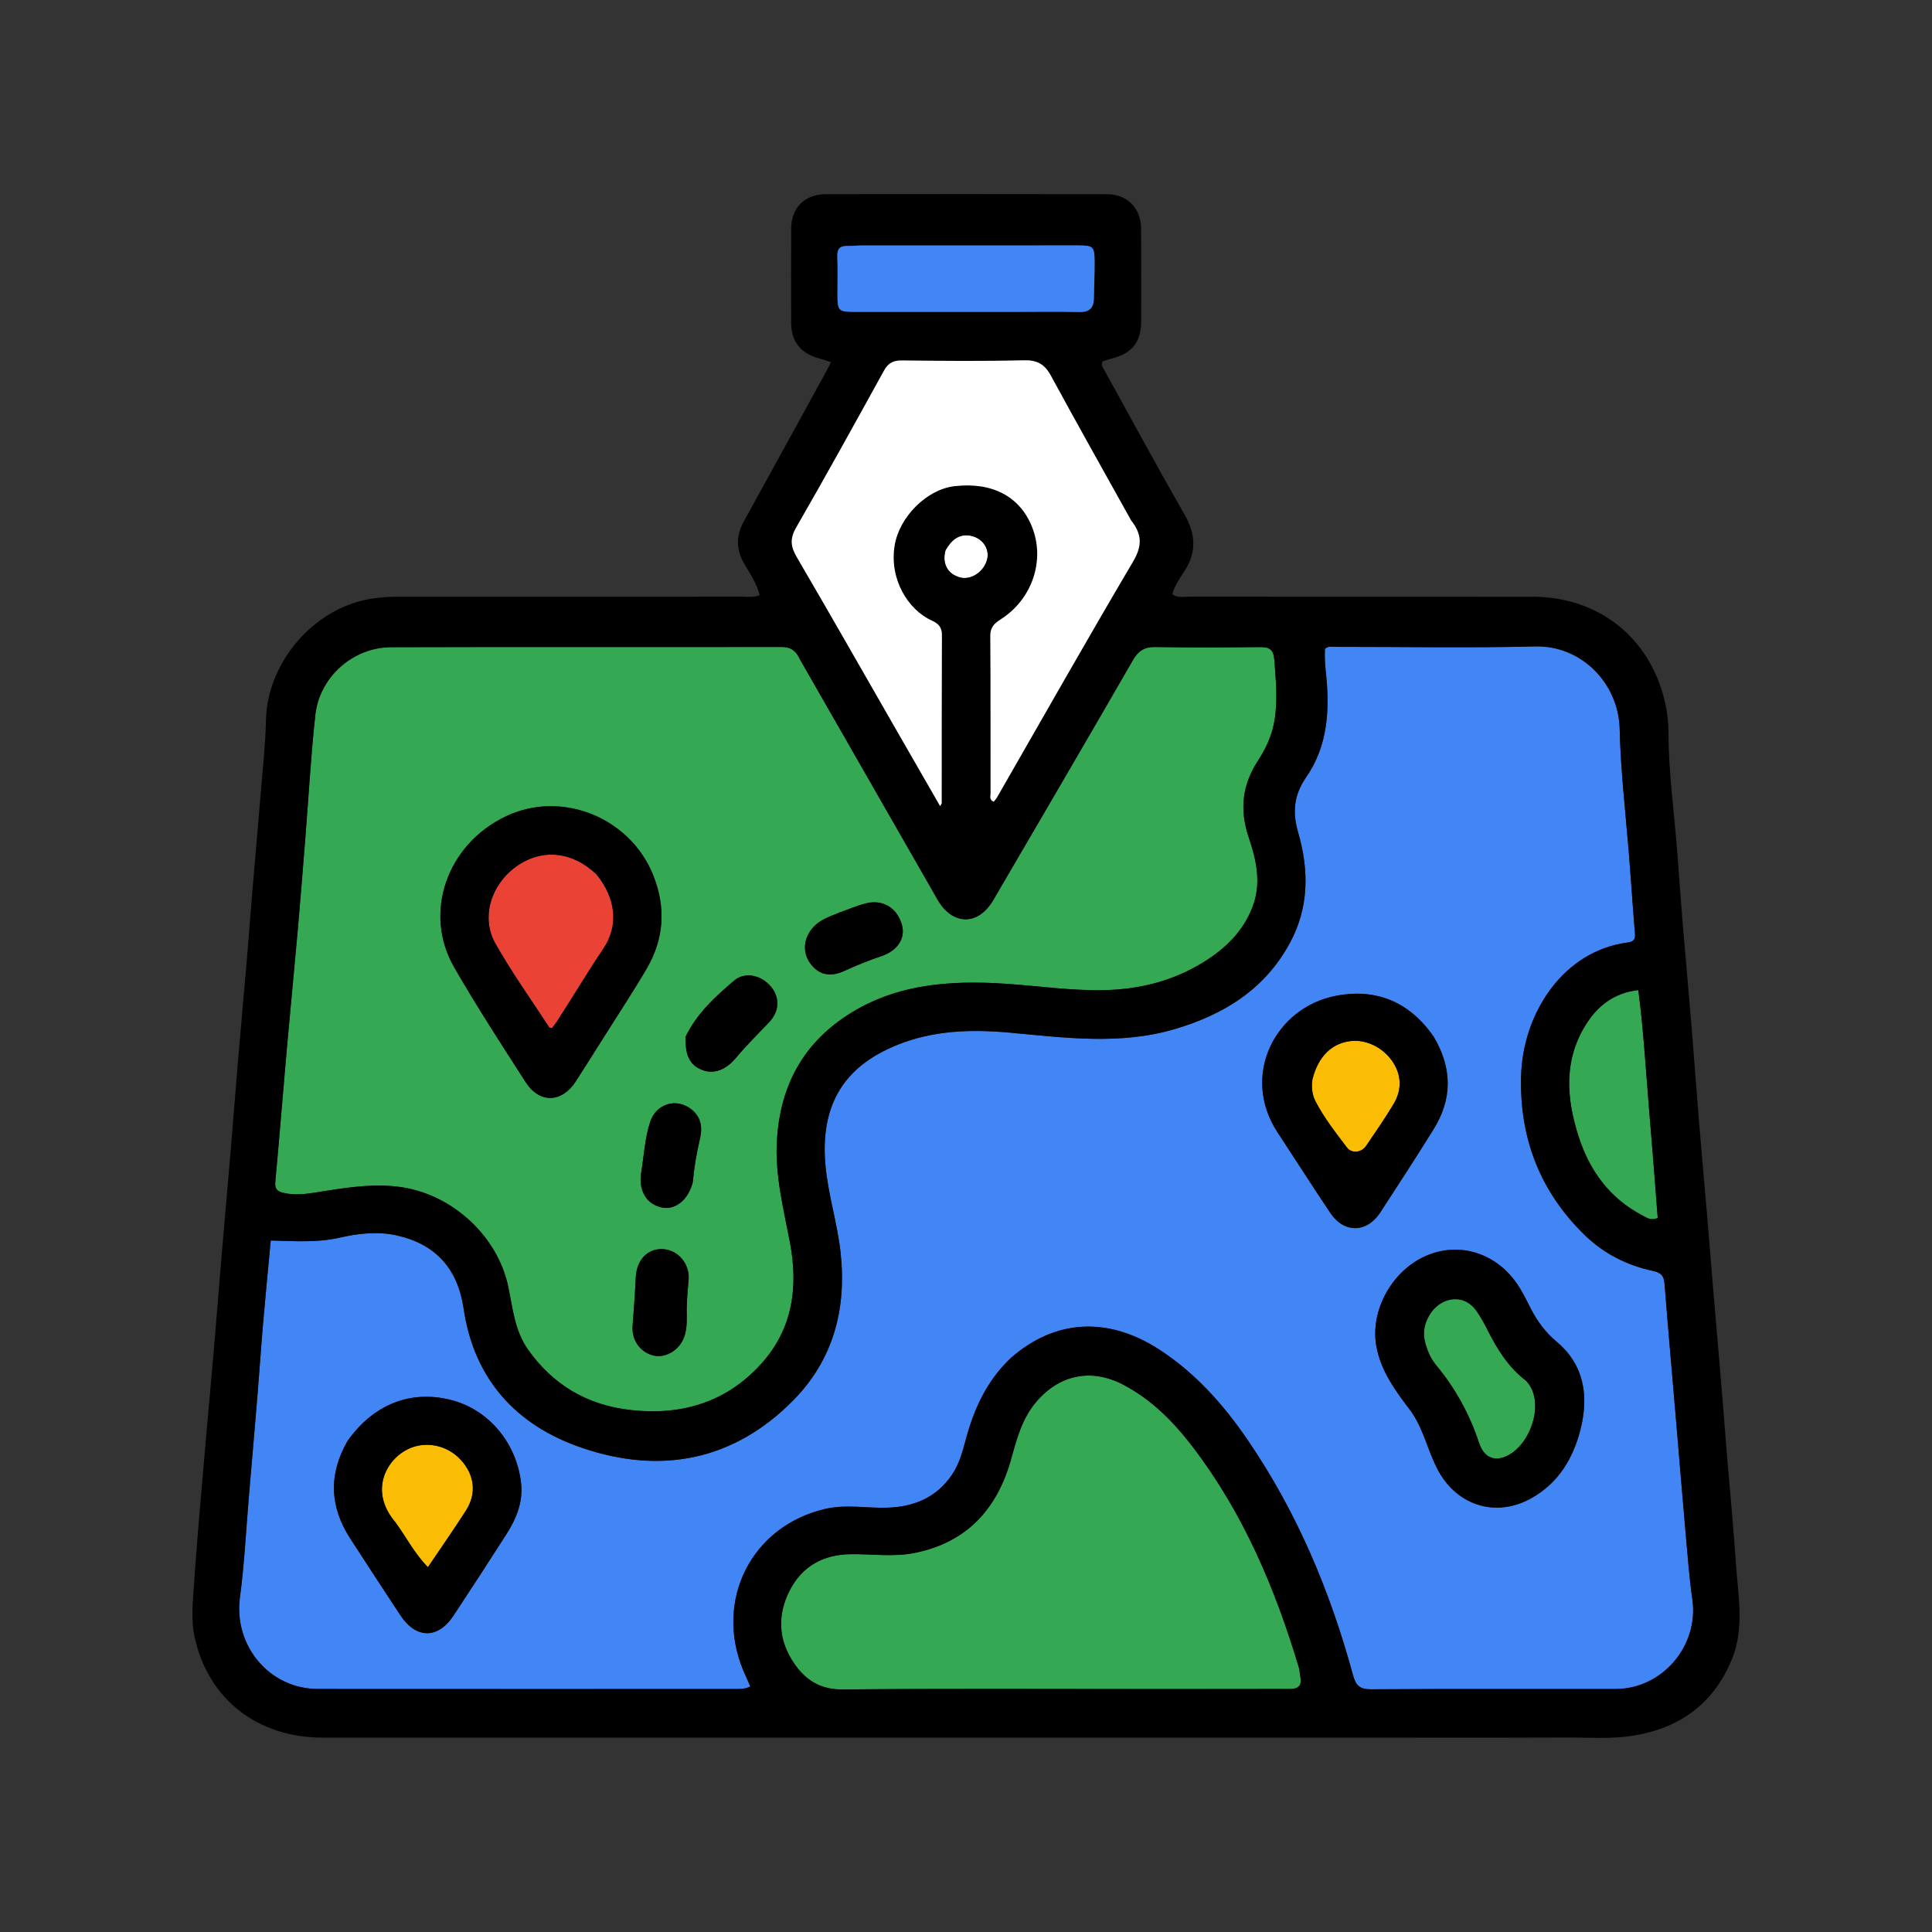 <?xml version="1.0" encoding="utf-8"?>
<!-- Generator: Adobe Illustrator 16.0.0, SVG Export Plug-In . SVG Version: 6.00 Build 0)  -->
<!DOCTYPE svg PUBLIC "-//W3C//DTD SVG 1.1//EN" "http://www.w3.org/Graphics/SVG/1.1/DTD/svg11.dtd">
<svg version="1.1" xmlns="http://www.w3.org/2000/svg" xmlns:xlink="http://www.w3.org/1999/xlink" x="0px" y="0px" width="1024px"
	 height="1024px" viewBox="0 0 1024 1024" enable-background="new 0 0 1024 1024" xml:space="preserve">
<rect x="0" y="0" width="1024" height="1024" fill="#333333" stroke="none"/>
<g id="BG" display="none">
	<rect display="inline" fill="#FF00FF" width="1024" height="1024"/>
</g>
<g id="Guides_820x820" display="none">
</g>
<g id="icon-raw.svg" display="none">
	<g display="inline">
		<path d="M721.673,920.968c-184,0-367.377,0.003-550.753-0.002c-34.567-0.002-60.785-20.549-67.801-53.485
			c-1.826-8.573-1.001-17.423-0.418-26.1c1.334-19.835,3.065-39.646,4.759-59.455c1.887-22.079,3.957-44.143,5.861-66.22
			c1.424-16.509,2.678-33.032,4.074-49.544c1.553-18.366,3.217-36.724,4.767-55.09c1.36-16.105,2.586-32.223,3.951-48.329
			c1.539-18.162,3.198-36.313,4.746-54.473c0.968-11.353,1.79-22.719,2.744-34.073c1.526-18.163,3.163-36.317,4.648-54.484
			c1.03-12.607,2.454-25.215,2.705-37.843c0.609-30.58,25.009-59.283,55.172-64.424c5.16-0.88,10.276-1.18,15.468-1.178
			c60.709,0.02,121.419,0.025,182.129-0.014c2.833-0.002,5.778,0.613,8.915-0.928c-1.541-5.907-4.822-10.934-7.866-15.977
			c-4.624-7.66-4.879-15.116-0.56-22.942c14.458-26.197,28.83-52.442,43.226-78.674c0.974-1.774,1.875-3.588,3.005-5.757
			c-2.459-0.793-4.368-1.5-6.327-2.024c-9.731-2.601-14.76-8.885-14.794-18.873c-0.059-16.632-0.076-33.266,0.014-49.899
			c0.061-11.101,7.189-18.25,18.407-18.264c49.689-0.061,99.38-0.056,149.071,0.024c10.63,0.017,17.934,7.475,17.988,18.123
			c0.083,16.424,0.039,32.85,0.019,49.275c-0.014,11.085-4.834,17.04-15.867,19.781c-1.593,0.395-3.137,0.993-4.514,1.437
			c-1.083,2.12,0.236,3.439,1.001,4.825c14.063,25.47,27.889,51.074,42.36,76.309c6.024,10.506,6.539,20.095-0.177,30.258
			c-2.456,3.718-5.051,7.525-6.271,12.005c2.837,2.155,5.854,1.282,8.64,1.284c60.71,0.06,121.42,0.039,182.129,0.049
			c35.003,0.006,62.244,21.416,70.258,55.462c1.271,5.406,1.938,10.979,1.95,16.63c0.05,21.171,3.024,42.137,4.649,63.2
			c0.957,12.396,1.795,24.801,2.822,37.191c1.505,18.154,3.191,36.293,4.688,54.448c1.413,17.14,2.621,34.296,4.034,51.436
			c1.462,17.743,3.086,35.474,4.596,53.214c1,11.763,1.896,23.533,2.885,35.296c1.527,18.153,3.117,36.3,4.634,54.453
			c0.984,11.766,1.86,23.54,2.833,35.306c1.536,18.576,3.354,37.132,4.602,55.727c1.146,17.076,4.688,34.359-2.242,51.071
			c-9.574,23.086-27.133,36.004-51.547,40.121c-12.196,2.057-24.475,1.014-36.713,1.068
			C793.814,921.066,758.056,920.967,721.673,920.968 M535.487,720.021c23.395-20.798,51.706-22.47,79.081-4.646
			c19.148,12.468,33.978,29.189,46.743,47.87c26.058,38.13,43.709,80.073,55.764,124.468c1.479,5.443,3.452,7.687,9.563,7.644
			c43.244-0.3,86.49-0.108,129.735-0.168c24.698-0.034,44.065-22.904,40.615-47.297c-1.624-11.481-2.495-23.073-3.519-34.633
			c-1.828-20.646-3.506-41.309-5.261-61.962c-2.003-23.551-4.113-47.093-5.951-70.655c-0.326-4.189-1.596-6.054-5.998-6.99
			c-13.865-2.951-26.218-9.162-36.464-19.159c-23.654-23.081-34.479-51.464-33.583-84.174c0.917-33.488,22.459-66.384,56.512-70.774
			c2.426-0.312,4.142-1.231,3.868-4.447c-1.242-14.675-2.168-29.376-3.366-44.054c-1.757-21.494-4.267-42.93-4.762-64.519
			c-0.567-24.756-20.64-44.49-44.697-43.902c-35.323,0.863-70.683,0.199-106.027,0.213c-1.804,0-3.769-0.613-5.479,1.116
			c-0.236,3.985,0.006,8.061,0.46,12.207c2.14,19.587,1.21,38.973-10.378,55.702c-6.624,9.563-7.397,18.634-4.316,29.291
			c5.77,19.952,5.871,39.686-4.323,58.578c-13.324,24.691-35.134,38.083-61.132,45.734c-28.847,8.488-57.995,4.563-87.139,1.885
			c-20.631-1.896-41.153-1.295-60.667,6.806c-23.064,9.574-40.272,26.925-37.324,62.674c1.316,15.94,6.363,31.18,8.094,47.091
			c3.249,29.868-3.863,56.594-24.811,77.99c-31.597,32.272-70.39,39.777-112.339,25.461c-34.711-11.847-57.135-36.241-62.648-73.761
			c-3.117-21.209-14.877-34.308-35.646-38.851c-10.029-2.194-20.207-1.027-30.245,1.269c-11.796,2.696-23.839,1.766-36.353,1.482
			c-1.374,14.788-2.789,29.18-4.027,43.588c-1.083,12.598-1.917,25.217-2.954,37.819c-1.479,17.968-3.037,35.93-4.569,53.894
			c-1.532,17.973-2.392,36.036-4.775,53.896c-3.405,25.514,15.574,48.46,41.319,48.478c73.392,0.052,146.784,0.022,220.176,0.014
			c2.993,0,6.056,0.246,9.027-1.337c-1.345-3.046-2.56-5.679-3.68-8.351c-15.637-37.337,4.349-76.756,43.406-85.763
			c10.939-2.523,21.919-0.298,32.873-0.641c14.062-0.44,25.919-5.298,34.155-17.288c3.838-5.587,5.608-11.99,7.325-18.42
			C516.068,747.315,522.557,732.413,535.487,720.021 M423.863,349.284c-1.854-4.098-4.496-6.381-9.525-6.372
			c-69.02,0.121-138.04-0.088-207.059,0.133c-20.226,0.064-37.945,15.83-40.139,35.86c-2.347,21.427-3.518,42.982-5.237,64.479
			c-1.322,16.531-2.611,33.066-4.073,49.585c-1.88,21.257-3.988,42.496-5.872,63.752c-2.049,23.128-3.865,46.277-6.005,69.396
			c-0.369,3.989,0.735,5.333,4.682,6.201c7.398,1.625,14.5,0.005,21.593-1.082c13.754-2.108,27.33-4.143,41.383-1.882
			c26.583,4.279,50.044,25.918,55.699,52.283c2.465,11.495,3.356,23.413,10.482,33.543c13.371,19.01,31.653,29.615,54.559,32.174
			c27.032,3.021,50.847-4.17,69.289-24.7c16.54-18.414,19.527-40.618,15.033-64.213c-3.41-17.908-7.998-35.593-6.894-54.134
			c1.604-26.972,12.438-48.936,34.717-64.47c26.344-18.366,56.439-20.477,87.171-18.392c17.163,1.165,34.211,3.715,51.502,3.349
			c18.905-0.401,36.553-4.841,52.674-14.805c11.559-7.145,21-16.229,26.008-29.27c4.876-12.701,2.002-25.04-2.07-37.104
			c-4.866-14.418-3.382-27.649,4.938-40.401c4.082-6.254,7.29-13,8.643-20.537c1.971-10.984,0.889-21.867,0.057-32.859
			c-0.429-5.652-2.584-6.899-7.633-6.847c-18.501,0.194-37.007,0.277-55.504-0.033c-5.768-0.098-8.969,2.058-11.803,6.963
			c-24.521,42.458-49.231,84.81-74,127.125c-8.106,13.849-21.7,13.555-29.659-0.358
			C472.675,434.463,448.485,392.281,423.863,349.284 M605.017,895.209c18.085-0.001,36.17,0.002,54.254-0.006
			c8.107-0.002,16.215-0.089,24.319-0.012c4.57,0.044,6.574-1.862,5.635-6.497c-0.328-1.626-0.354-3.332-0.824-4.909
			c-12.579-42.075-29.556-82.071-56.467-117.206c-10.039-13.108-21.604-24.757-36.444-32.582c-17.264-9.105-34.485-5.347-46.8,9.688
			c-7.103,8.671-9.809,19.013-12.696,29.442c-7.373,26.629-23.527,44.461-51.414,49.998c-11.109,2.206-22.36,0.49-33.549,0.62
			c-14.402,0.167-25.777,6.125-32.477,19.253c-6.806,13.332-5.982,26.578,2.523,38.865c6.041,8.726,13.839,13.689,25.548,13.574
			C499.001,894.921,551.388,895.211,605.017,895.209 M599.556,275.919c-14.229-25.594-28.602-51.11-42.583-76.839
			c-3.29-6.054-7.231-8.274-14.248-8.106c-21.603,0.518-43.227,0.301-64.839,0.086c-4.517-0.045-7.144,1.387-9.345,5.379
			c-15.344,27.832-30.697,55.664-46.568,83.197c-3.422,5.938-2.896,10.128,0.373,15.713c17.835,30.477,35.289,61.177,52.879,91.796
			c7.618,13.259,15.247,26.511,23.068,40.11c0.496-0.943,0.814-1.266,0.814-1.59c0.033-29.719-0.026-59.44,0.126-89.16
			c0.021-4.084-1.979-6.071-5.23-7.525c-12.652-5.656-22.831-21.949-19.812-40.005c2.51-15.009,16.97-29.58,31.676-31.297
			c19.979-2.333,34.719,5.415,41.167,21.636c7.011,17.643,0.127,38.247-16.578,48.924c-3.373,2.156-5.595,4.178-5.562,8.713
			c0.198,27.849,0.079,55.7,0.132,83.549c0.002,1.459-0.811,3.381,1.639,4.424c0.591-0.759,1.304-1.481,1.793-2.333
			c23.91-41.597,47.53-83.364,71.929-124.671C605.127,289.897,605.729,283.699,599.556,275.919 M536.396,165.321
			c11.849-0.005,23.701-0.204,35.542,0.073c5.315,0.124,7.735-1.979,7.837-7.135c0.127-6.437,0.413-12.872,0.39-19.308
			c-0.031-8.348-0.634-8.881-8.808-8.881c-38.246-0.005-76.494,0.002-114.74,0.027c-2.49,0.001-4.983,0.314-7.47,0.253
			c-3.944-0.098-5.505,1.561-5.348,5.606c0.258,6.642,0.062,13.301,0.074,19.953c0.017,8.989,0.384,9.39,9.584,9.4
			C480.689,165.334,507.919,165.32,536.396,165.321 M873.919,586.427c-1.701-20.391-2.849-40.838-5.588-61.655
			c-13.275,1.512-21.988,8.733-28.234,19.021c-11.352,18.701-9.798,38.511-3.498,58.283c5.822,18.266,16.459,32.98,33.831,42.077
			c2.253,1.18,4.554,3.001,8.188,1.383C877.137,626.304,875.646,606.933,873.919,586.427 M501.168,291.569
			c-1.978,6.964,0.982,12.629,7.553,14.458c5.908,1.644,12.823-2.912,14.488-9.543c1.419-5.651-2.505-11.453-8.938-12.575
			C508.44,282.893,504.444,285.965,501.168,291.569z"/>
		<path d="M748.023,748.248c-8.17-10.803-16.012-21.112-18.511-34.608c-3.56-19.231,8.633-41.171,27.756-48.617
			c18.033-7.021,37.583,0.104,48.272,17.701c2.153,3.546,3.993,7.286,5.891,10.982c3.444,6.709,7.758,12.517,13.679,17.488
			c14.573,12.235,16.963,28.603,12.707,45.938c-3.757,15.306-11.472,28.554-25.764,36.729
			c-18.768,10.737-39.642,4.433-49.908-14.665C756.827,769.304,754.735,757.978,748.023,748.248 M808.824,731.828
			c-9.171-6.966-15.093-16.387-20.189-26.477c-1.865-3.692-3.825-7.401-6.248-10.736c-4.044-5.57-9.938-7.259-15.963-5.125
			c-7.731,2.739-13.128,12.594-11.359,20.636c1.085,4.939,2.928,9.594,6.145,13.463c10.204,12.275,17.692,25.938,22.707,41.123
			c2.495,7.558,7.732,9.866,13.919,7.335C811.245,766.562,819.414,742.768,808.824,731.828z"/>
		<path d="M759.862,549.437c9.946,16.711,9.974,33.066-0.07,49.173c-9.229,14.797-18.693,29.449-28.235,44.047
			c-7.147,10.934-19.231,11.05-26.459,0.236c-9.46-14.154-18.659-28.482-27.992-42.723c-19.688-30.036-1.327-66.182,31.031-72.382
			C729.27,523.74,747.03,530.878,759.862,549.437 M695.633,571.97c-0.57,4.008-0.275,8.086,1.529,11.588
			c4.568,8.87,10.765,16.729,16.75,24.658c2.536,3.357,7.738,2.689,10.096-0.789c4.997-7.371,10.103-14.691,14.653-22.337
			c3.809-6.4,4.376-13.358,0.773-20.197c-4.616-8.767-14.529-14.212-23.586-13.11C705.836,553.001,698.752,559.829,695.633,571.97z"
			/>
		<path d="M184.15,763.816c13.752-19.53,33.555-27.277,54.97-21.794c19.796,5.068,34.881,22.766,37.107,44.515
			c0.982,9.594-2.57,18.419-7.693,26.437c-9.281,14.521-18.665,28.976-28.172,43.348c-8.309,12.559-19.958,12.358-28.244-0.311
			c-8.866-13.556-17.807-27.063-26.571-40.686C174.821,798.656,173.984,781.58,184.15,763.816 M209.668,806.958
			c5.56,7.604,9.836,16.173,17.122,23.692c7.071-10.489,13.874-20.146,20.208-30.102c5.767-9.063,4.521-18.849-2.787-26.814
			c-7.265-7.919-18.708-10.144-27.913-5.715C204.91,773.499,195.295,790.104,209.668,806.958z"/>
		<path d="M320.397,549.171c-5.245,8.27-10.17,16.208-15.254,24.042c-7.409,11.419-19.208,11.762-26.55,0.334
			c-12.902-20.083-25.938-40.12-37.844-60.794c-16.664-28.936-3.887-65.193,27.364-80.096c29.388-14.014,65.695,0.441,78.069,31.136
			c6.882,17.073,5.842,33.776-3.431,49.625C335.732,525.415,328.039,537.017,320.397,549.171 M316.108,463.414
			c-12.823-12.232-28.919-13.808-42.458-4.161c-13.373,9.531-18.88,26.999-11.106,40.768c8.659,15.336,18.956,29.747,28.573,44.54
			c0.158,0.244,0.739,0.212,1.439,0.389c0.778-1.049,1.684-2.147,2.458-3.331c8.417-12.857,16.188-26.119,24.796-38.87
			C328.025,490.582,326.438,476.058,316.108,463.414z"/>
		<path d="M363.374,549.479c6.042-12.485,15.79-21.273,25.655-29.697c5.814-4.965,14.415-2.956,19.472,3.012
			c4.94,5.83,4.756,13.107-0.868,19.051c-5.837,6.169-11.937,12.074-17.363,18.644c-5.566,6.736-11.949,8.917-17.918,6.683
			C365.753,564.7,363.041,559.562,363.374,549.479z"/>
		<path d="M364.014,697.153c0.063,4.561-0.15,8.497-1.676,12.223c-2.673,6.521-9.867,10.583-15.984,9.085
			c-7.202-1.765-11.66-8.299-11.063-15.855c0.669-8.465,1.278-16.939,1.66-25.422c0.421-9.401,6.298-15.649,14.572-15.118
			c7.961,0.511,14.219,7.836,13.45,16.495C364.439,684.561,363.834,690.531,364.014,697.153z"/>
		<path d="M444.686,483.736c5.146-1.824,9.751-3.868,14.568-5.019c8.988-2.145,16.53,2.785,18.873,11.8
			c1.802,6.935-2.522,13.434-10.969,16.257c-6.706,2.242-13.234,4.883-19.655,7.848c-7.601,3.509-13.723,2.021-18.124-4.104
			c-4.264-5.935-3.465-13.692,1.917-19.374C434.868,487.372,439.643,485.822,444.686,483.736z"/>
		<path d="M367.189,626.604c-2.378,9.382-9.234,14.844-16.331,13.406c-8.308-1.683-12.57-9.067-10.994-18.632
			c1.478-8.964,1.868-18.136,4.763-26.826c3.183-9.546,13.678-12.78,21.619-6.746c5.3,4.028,6.187,9.594,4.771,15.658
			C369.273,610.933,367.935,618.45,367.189,626.604z"/>
	</g>
</g>
<g id="icon-raw.svg_colored">
	<g>
		<g id="XMLID_1_">
			<g>
				<path fill="#FBBC04" d="M739.43,564.89c3.61,6.841,3.04,13.801-0.77,20.2c-4.55,7.65-9.66,14.97-14.65,22.34
					c-2.359,3.48-7.56,4.141-10.1,0.79c-5.98-7.93-12.18-15.79-16.75-24.66c-1.8-3.5-2.101-7.579-1.53-11.59
					c3.12-12.14,10.21-18.97,20.22-20.189C724.91,550.68,734.82,556.13,739.43,564.89z"/>
				<path fill="#FBBC04" d="M244.21,773.73c7.31,7.97,8.55,17.76,2.79,26.819c-6.34,9.95-13.14,19.61-20.21,30.101
					c-7.29-7.521-11.56-16.091-17.12-23.69c-14.37-16.86-4.76-33.46,6.63-38.94C225.5,763.59,236.95,765.82,244.21,773.73z"/>
				<path fill="#EA4335" d="M316.11,463.41c10.33,12.65,11.92,27.17,3.7,39.34c-8.61,12.75-16.38,26.01-24.79,38.87
					c-0.78,1.18-1.69,2.28-2.46,3.33c-0.7-0.181-1.28-0.15-1.44-0.391c-9.62-14.79-19.92-29.199-28.58-44.54
					c-7.77-13.77-2.26-31.24,11.11-40.77C287.19,449.61,303.29,451.18,316.11,463.41z"/>
				<path fill="#4285F4" d="M896.99,847.89c3.45,24.391-15.92,47.261-40.62,47.301c-43.24,0.06-86.49-0.131-129.73,0.17
					c-6.109,0.04-8.09-2.2-9.56-7.65c-12.061-44.39-29.71-86.33-55.771-124.46c-12.76-18.69-27.59-35.41-46.739-47.87
					c-27.38-17.83-55.69-16.16-79.08,4.64c-12.931,12.391-19.42,27.301-23.72,43.381c-1.71,6.43-3.48,12.83-7.32,18.42
					c-8.24,11.989-20.1,16.85-34.16,17.29c-10.95,0.34-21.93-1.891-32.87,0.64c-39.06,9-59.04,48.42-43.41,85.76
					c1.12,2.67,2.34,5.3,3.68,8.351c-2.97,1.58-6.03,1.34-9.02,1.34c-73.4,0.01-146.79,0.04-220.18-0.021
					c-25.74-0.01-44.72-22.96-41.32-48.47c2.38-17.86,3.24-35.93,4.78-53.9c1.53-17.96,3.09-35.93,4.57-53.89
					c1.03-12.61,1.87-25.22,2.95-37.82c1.24-14.409,2.65-28.8,4.03-43.59c12.51,0.28,24.55,1.21,36.35-1.479
					c10.04-2.3,20.21-3.471,30.24-1.271c20.77,4.54,32.53,17.641,35.65,38.851c5.51,37.52,27.94,61.909,62.65,73.76
					c41.95,14.32,80.74,6.81,112.34-25.46c20.94-21.4,28.06-48.12,24.81-77.99c-1.73-15.91-6.78-31.15-8.1-47.09
					c-2.95-35.75,14.26-53.1,37.33-62.68c19.51-8.101,40.03-8.7,60.66-6.801c29.15,2.681,58.301,6.601,87.141-1.89
					c26-7.65,47.81-21.04,61.13-45.73c10.2-18.89,10.1-38.63,4.33-58.58c-3.08-10.65-2.311-19.73,4.31-29.29
					c11.59-16.73,12.521-36.11,10.38-55.7c-0.45-4.15-0.689-8.22-0.46-12.21c1.71-1.73,3.681-1.11,5.48-1.11
					c35.35-0.02,70.71,0.65,106.029-0.22c24.061-0.59,44.131,19.15,44.7,43.9c0.49,21.59,3,43.03,4.761,64.52
					c1.199,14.68,2.119,29.38,3.359,44.06c0.28,3.21-1.439,4.13-3.859,4.44c-34.061,4.39-55.601,37.29-56.521,70.78
					c-0.89,32.71,9.93,61.09,33.59,84.17c10.24,10,22.601,16.21,36.46,19.16c4.4,0.939,5.67,2.8,6,6.989
					c1.84,23.561,3.95,47.11,5.95,70.66c1.75,20.65,3.43,41.311,5.26,61.96C894.49,824.82,895.37,836.41,896.99,847.89z
					 M837.82,757.13c4.25-17.33,1.859-33.7-12.71-45.939c-5.92-4.971-10.23-10.771-13.681-17.48c-1.899-3.7-3.739-7.44-5.89-10.99
					c-10.69-17.59-30.24-24.72-48.271-17.7c-19.119,7.45-31.319,29.391-27.76,48.62c2.5,13.5,10.34,23.811,18.51,34.61
					c6.721,9.73,8.811,21.05,14.131,30.95c10.26,19.09,31.14,25.399,49.899,14.66C826.35,785.69,834.06,772.44,837.82,757.13z
					 M759.79,598.61c10.05-16.11,10.02-32.46,0.07-49.17c-12.83-18.561-30.591-25.7-51.721-21.65
					c-32.359,6.2-50.72,42.34-31.029,72.38c9.33,14.24,18.529,28.57,27.989,42.72c7.23,10.82,19.311,10.7,26.46-0.229
					C741.1,628.06,750.56,613.41,759.79,598.61z M268.53,812.97c5.13-8.01,8.68-16.84,7.7-26.43
					c-2.23-21.75-17.31-39.45-37.11-44.521c-21.41-5.479-41.22,2.271-54.97,21.801c-10.17,17.76-9.33,34.84,1.4,51.51
					c8.76,13.62,17.7,27.13,26.57,40.68c8.28,12.67,19.93,12.87,28.24,0.311C249.87,841.95,259.25,827.49,268.53,812.97z"/>
				<path fill="#34A853" d="M873.92,586.43c1.73,20.5,3.22,39.87,4.7,59.11c-3.64,1.61-5.94-0.21-8.19-1.39
					c-17.37-9.091-28.01-23.811-33.83-42.07c-6.3-19.78-7.85-39.59,3.5-58.29c6.24-10.29,14.96-17.51,28.23-19.021
					C871.07,545.59,872.22,566.04,873.92,586.43z"/>
				<path fill="#34A853" d="M808.82,731.83c10.59,10.939,2.43,34.729-10.99,40.22c-6.18,2.53-11.42,0.22-13.91-7.34
					c-5.02-15.18-12.51-28.85-22.71-41.12c-3.22-3.87-5.06-8.52-6.15-13.46c-1.76-8.05,3.631-17.899,11.36-20.64
					c6.03-2.13,11.92-0.45,15.97,5.13c2.42,3.33,4.38,7.04,6.24,10.729C793.73,715.44,799.65,724.86,808.82,731.83z"/>
				<path fill="#34A853" d="M689.22,888.69c0.94,4.64-1.06,6.55-5.63,6.5c-8.1-0.08-16.21,0.01-24.32,0.01
					c-18.079,0.01-36.17,0.01-54.25,0.01c-53.63,0-106.02-0.29-158.399,0.23c-11.7,0.109-19.5-4.851-25.54-13.58
					c-8.51-12.28-9.33-25.53-2.53-38.86c6.7-13.13,18.08-19.09,32.48-19.25c11.19-0.13,22.44,1.58,33.55-0.63
					c27.89-5.53,44.04-23.36,51.41-49.99c2.89-10.43,5.6-20.77,12.7-29.45c12.31-15.029,29.54-18.79,46.8-9.68
					c14.84,7.82,26.399,19.47,36.439,32.58c26.91,35.13,43.891,75.13,56.471,117.21C688.87,885.36,688.9,887.07,689.22,888.69z"/>
				<path fill="#34A853" d="M675.42,349.82c0.83,10.99,1.91,21.87-0.06,32.86c-1.351,7.53-4.561,14.28-8.641,20.53
					c-8.319,12.76-9.8,25.99-4.939,40.41c4.069,12.06,6.95,24.4,2.069,37.1c-5.01,13.04-14.449,22.12-26.01,29.27
					c-16.12,9.96-33.76,14.399-52.67,14.8c-17.29,0.37-34.34-2.18-51.5-3.34c-30.73-2.09-60.83,0.02-87.17,18.39
					c-22.28,15.53-33.12,37.5-34.72,64.47c-1.1,18.54,3.48,36.221,6.89,54.131c4.5,23.6,1.51,45.8-15.03,64.21
					c-18.44,20.529-42.26,27.729-69.29,24.699c-22.9-2.55-41.19-13.159-54.56-32.17c-7.12-10.13-8.01-22.05-10.48-33.54
					c-5.65-26.37-29.12-48.01-55.7-52.29c-14.05-2.26-27.63-0.22-41.38,1.891c-7.09,1.08-14.2,2.7-21.59,1.08
					c-3.95-0.87-5.06-2.21-4.69-6.2c2.14-23.12,3.96-46.271,6.01-69.4c1.88-21.26,3.99-42.489,5.87-63.75
					c1.46-16.52,2.75-33.06,4.07-49.59c1.72-21.49,2.89-43.05,5.24-64.48c2.19-20.03,19.91-35.79,40.14-35.86
					c69.02-0.22,138.04-0.01,207.06-0.13c5.03-0.01,7.67,2.28,9.52,6.37c24.62,43,48.82,85.18,72.96,127.39
					c7.96,13.91,21.55,14.21,29.661,0.36c24.77-42.32,49.479-84.67,74-127.13c2.829-4.9,6.029-7.06,11.8-6.96
					c18.5,0.31,37.01,0.23,55.51,0.03C672.83,342.92,674.99,344.17,675.42,349.82z M467.16,506.78c8.45-2.83,12.77-9.33,10.97-16.26
					c-2.35-9.02-9.89-13.95-18.88-11.8c-4.81,1.15-9.42,3.19-14.56,5.02c-5.05,2.08-9.82,3.63-13.39,7.41
					c-5.39,5.68-6.19,13.43-1.92,19.37c4.4,6.12,10.52,7.61,18.12,4.1C453.92,511.66,460.45,509.02,467.16,506.78z M407.63,541.84
					c5.63-5.939,5.81-13.22,0.87-19.05c-5.06-5.96-13.66-7.97-19.47-3.01c-9.87,8.43-19.61,17.21-25.66,29.7
					c-0.33,10.079,2.38,15.22,8.98,17.689c5.97,2.24,12.35,0.05,17.92-6.68C395.7,553.92,401.8,548.01,407.63,541.84z
					 M371.02,603.46c1.41-6.06,0.53-11.63-4.77-15.65c-7.94-6.04-18.44-2.8-21.62,6.74c-2.9,8.69-3.29,17.86-4.77,26.83
					c-1.57,9.561,2.69,16.95,11,18.63c7.09,1.44,13.95-4.02,16.33-13.41C367.93,618.45,369.27,610.93,371.02,603.46z M364.97,678.56
					c0.77-8.659-5.49-15.979-13.45-16.489c-8.27-0.54-14.15,5.71-14.57,15.109c-0.38,8.49-0.99,16.96-1.66,25.431
					c-0.6,7.55,3.86,14.09,11.06,15.85c6.12,1.5,13.31-2.56,15.99-9.08c1.52-3.729,1.74-7.67,1.67-12.229
					C363.83,690.53,364.44,684.56,364.97,678.56z M342.75,513.42c9.27-15.85,10.31-32.55,3.43-49.63
					c-12.37-30.69-48.68-45.15-78.07-31.13c-31.25,14.9-44.03,51.16-27.36,80.09c11.9,20.68,24.94,40.71,37.84,60.8
					c7.34,11.42,19.14,11.08,26.55-0.34c5.09-7.83,10.01-15.77,15.26-24.04C328.04,537.02,335.73,525.42,342.75,513.42z"/>
				<path fill="#FFFFFF" d="M514.27,283.91c6.431,1.12,10.36,6.92,8.94,12.57c-1.67,6.63-8.58,11.19-14.49,9.55
					c-6.57-1.83-9.53-7.5-7.55-14.46C504.44,285.97,508.44,282.89,514.27,283.91z"/>
				<path d="M920.07,828.65c1.149,17.069,4.689,34.359-2.24,51.069c-9.57,23.08-27.13,36-51.54,40.12
					c-12.2,2.061-24.48,1.01-36.72,1.07c-35.761,0.16-71.511,0.06-107.9,0.06c-184,0-367.37,0-550.75,0
					c-34.57-0.01-60.79-20.55-67.8-53.489c-1.83-8.57-1-17.421-0.42-26.101c1.33-19.83,3.07-39.64,4.76-59.45
					c1.89-22.08,3.96-44.149,5.86-66.22c1.43-16.51,2.68-33.04,4.08-49.55c1.55-18.36,3.21-36.72,4.76-55.09
					c1.36-16.101,2.59-32.221,3.95-48.33c1.54-18.16,3.2-36.311,4.75-54.47c0.97-11.35,1.79-22.72,2.74-34.07
					c1.53-18.17,3.17-36.32,4.65-54.49c1.03-12.6,2.45-25.21,2.71-37.84c0.6-30.58,25-59.28,55.17-64.42
					c5.16-0.88,10.27-1.18,15.47-1.18c60.71,0.02,121.42,0.02,182.12-0.02c2.84,0,5.78,0.62,8.92-0.92
					c-1.54-5.91-4.82-10.94-7.87-15.98c-4.62-7.66-4.87-15.12-0.56-22.94c14.46-26.2,28.83-52.44,43.23-78.68
					c0.97-1.77,1.87-3.58,3-5.75c-2.45-0.8-4.36-1.5-6.32-2.03c-9.73-2.6-14.76-8.88-14.8-18.87c-0.05-16.63-0.07-33.27,0.02-49.9
					c0.06-11.1,7.19-18.25,18.4-18.26c49.69-0.06,99.38-0.06,149.08,0.02c10.63,0.02,17.93,7.48,17.979,18.12
					c0.09,16.43,0.04,32.85,0.021,49.28c-0.011,11.08-4.83,17.04-15.86,19.78c-1.6,0.39-3.14,0.99-4.52,1.44
					c-1.08,2.12,0.239,3.44,1,4.82c14.06,25.47,27.89,51.07,42.359,76.31c6.03,10.51,6.54,20.09-0.17,30.26
					c-2.46,3.72-5.05,7.52-6.28,12c2.841,2.16,5.86,1.28,8.641,1.29c60.71,0.06,121.42,0.04,182.13,0.05
					c35.01,0,62.25,21.41,70.26,55.46c1.271,5.4,1.94,10.98,1.95,16.63c0.05,21.17,3.03,42.14,4.65,63.2
					c0.96,12.39,1.8,24.8,2.819,37.19c1.51,18.15,3.19,36.29,4.69,54.45c1.41,17.141,2.62,34.29,4.04,51.431
					c1.46,17.75,3.08,35.479,4.59,53.22c1,11.76,1.899,23.53,2.89,35.29c1.521,18.16,3.11,36.3,4.63,54.46
					c0.98,11.76,1.86,23.54,2.83,35.3C917.01,791.5,918.83,810.05,920.07,828.65z M856.37,895.19
					c24.7-0.04,44.07-22.91,40.62-47.301c-1.62-11.479-2.5-23.069-3.521-34.63c-1.83-20.649-3.51-41.31-5.26-61.96
					c-2-23.55-4.11-47.1-5.95-70.66c-0.33-4.189-1.6-6.05-6-6.989c-13.859-2.95-26.22-9.16-36.46-19.16
					c-23.66-23.08-34.479-51.46-33.59-84.17c0.92-33.49,22.46-66.39,56.521-70.78c2.42-0.31,4.14-1.23,3.859-4.44
					c-1.24-14.68-2.16-29.38-3.359-44.06c-1.761-21.49-4.271-42.93-4.761-64.52c-0.569-24.75-20.64-44.49-44.7-43.9
					c-35.319,0.87-70.68,0.2-106.029,0.22c-1.8,0-3.771-0.62-5.48,1.11c-0.229,3.99,0.01,8.06,0.46,12.21
					c2.141,19.59,1.21,38.97-10.38,55.7c-6.62,9.56-7.39,18.64-4.31,29.29c5.77,19.95,5.87,39.69-4.33,58.58
					c-13.32,24.69-35.13,38.08-61.13,45.73c-28.84,8.49-57.99,4.57-87.141,1.89c-20.63-1.899-41.15-1.3-60.66,6.801
					c-23.07,9.58-40.28,26.93-37.33,62.68c1.32,15.939,6.37,31.18,8.1,47.09c3.25,29.87-3.87,56.59-24.81,77.99
					c-31.6,32.27-70.39,39.78-112.34,25.46c-34.71-11.851-57.14-36.24-62.65-73.76c-3.12-21.21-14.88-34.311-35.65-38.851
					c-10.03-2.2-20.2-1.029-30.24,1.271c-11.8,2.689-23.84,1.76-36.35,1.479c-1.38,14.79-2.79,29.181-4.03,43.59
					c-1.08,12.601-1.92,25.21-2.95,37.82c-1.48,17.96-3.04,35.93-4.57,53.89c-1.54,17.971-2.4,36.04-4.78,53.9
					c-3.4,25.51,15.58,48.46,41.32,48.47c73.39,0.061,146.78,0.03,220.18,0.021c2.99,0,6.05,0.24,9.02-1.34
					c-1.34-3.051-2.56-5.681-3.68-8.351c-15.63-37.34,4.35-76.76,43.41-85.76c10.94-2.53,21.92-0.3,32.87-0.64
					c14.06-0.44,25.92-5.301,34.16-17.29c3.84-5.59,5.61-11.99,7.32-18.42c4.3-16.08,10.79-30.99,23.72-43.381
					c23.39-20.8,51.7-22.47,79.08-4.64c19.149,12.46,33.979,29.18,46.739,47.87c26.061,38.13,43.71,80.07,55.771,124.46
					c1.47,5.45,3.45,7.69,9.56,7.65C769.88,895.06,813.13,895.25,856.37,895.19z M878.62,645.54c-1.48-19.24-2.97-38.61-4.7-59.11
					c-1.7-20.39-2.85-40.84-5.59-61.66c-13.271,1.511-21.99,8.73-28.23,19.021c-11.35,18.7-9.8,38.51-3.5,58.29
					c5.82,18.26,16.46,32.979,33.83,42.07C872.68,645.33,874.98,647.15,878.62,645.54z M683.59,895.19c4.57,0.05,6.57-1.86,5.63-6.5
					c-0.319-1.62-0.35-3.33-0.819-4.9c-12.58-42.08-29.561-82.08-56.471-117.21c-10.04-13.11-21.6-24.76-36.439-32.58
					c-17.26-9.11-34.49-5.35-46.8,9.68c-7.101,8.681-9.811,19.021-12.7,29.45c-7.37,26.63-23.52,44.46-51.41,49.99
					c-11.11,2.21-22.36,0.5-33.55,0.63c-14.4,0.16-25.78,6.12-32.48,19.25c-6.8,13.33-5.98,26.58,2.53,38.86
					c6.04,8.729,13.84,13.689,25.54,13.58c52.38-0.521,104.77-0.23,158.399-0.23c18.08,0,36.171,0,54.25-0.01
					C667.38,895.2,675.49,895.11,683.59,895.19z M675.36,382.68c1.97-10.99,0.89-21.87,0.06-32.86c-0.43-5.65-2.59-6.9-7.63-6.85
					c-18.5,0.2-37.01,0.28-55.51-0.03c-5.771-0.1-8.971,2.06-11.8,6.96c-24.521,42.46-49.23,84.81-74,127.13
					c-8.11,13.85-21.701,13.55-29.661-0.36c-24.14-42.21-48.34-84.39-72.96-127.39c-1.85-4.09-4.49-6.38-9.52-6.37
					c-69.02,0.12-138.04-0.09-207.06,0.13c-20.23,0.07-37.95,15.83-40.14,35.86c-2.35,21.43-3.52,42.99-5.24,64.48
					c-1.32,16.53-2.61,33.07-4.07,49.59c-1.88,21.26-3.99,42.49-5.87,63.75c-2.05,23.13-3.87,46.28-6.01,69.4
					c-0.37,3.99,0.74,5.33,4.69,6.2c7.39,1.62,14.5,0,21.59-1.08c13.75-2.11,27.33-4.15,41.38-1.891
					c26.58,4.28,50.05,25.92,55.7,52.29c2.47,11.49,3.36,23.41,10.48,33.54c13.37,19.011,31.66,29.62,54.56,32.17
					c27.03,3.03,50.85-4.17,69.29-24.699c16.54-18.41,19.53-40.61,15.03-64.21c-3.41-17.91-7.99-35.591-6.89-54.131
					c1.6-26.97,12.44-48.939,34.72-64.47c26.34-18.37,56.44-20.479,87.17-18.39c17.16,1.16,34.21,3.71,51.5,3.34
					c18.91-0.4,36.55-4.84,52.67-14.8c11.561-7.15,21-16.23,26.01-29.27c4.881-12.7,2-25.04-2.069-37.1
					c-4.86-14.42-3.38-27.65,4.939-40.41C670.8,396.96,674.01,390.21,675.36,382.68z M600.39,297.92c4.74-8.02,5.341-14.22-0.83-22
					c-14.229-25.59-28.609-51.11-42.59-76.84c-3.29-6.05-7.229-8.27-14.25-8.11c-21.6,0.52-43.22,0.31-64.83,0.09
					c-4.52-0.04-7.15,1.39-9.35,5.38c-15.34,27.83-30.7,55.66-46.57,83.2c-3.42,5.94-2.89,10.13,0.38,15.71
					c17.83,30.48,35.28,61.18,52.87,91.8c7.62,13.26,15.25,26.51,23.07,40.11c0.5-0.95,0.82-1.27,0.82-1.59
					c0.03-29.72-0.03-59.44,0.12-89.16c0.02-4.09-1.98-6.07-5.23-7.53c-12.65-5.65-22.83-21.95-19.81-40
					c2.51-15.01,16.97-29.58,31.68-31.3c19.979-2.33,34.72,5.41,41.16,21.64c7.01,17.64,0.13,38.24-16.57,48.92
					c-3.38,2.16-5.6,4.18-5.57,8.71c0.2,27.85,0.08,55.7,0.141,83.55c0,1.46-0.811,3.38,1.64,4.43c0.59-0.76,1.3-1.49,1.79-2.34
					C552.37,381,575.99,339.23,600.39,297.92z M579.78,158.26c0.12-6.44,0.41-12.87,0.39-19.31c-0.04-8.35-0.64-8.88-8.81-8.88
					c-38.25-0.01-76.5,0-114.74,0.03c-2.49,0-4.99,0.31-7.47,0.25c-3.95-0.1-5.51,1.56-5.35,5.61c0.26,6.64,0.06,13.3,0.07,19.95
					c0.02,8.99,0.39,9.39,9.59,9.4c27.23,0.02,54.46,0.01,82.94,0.01c11.85,0,23.699-0.2,35.54,0.07
					C577.25,165.52,579.67,163.42,579.78,158.26z M523.21,296.48c1.42-5.65-2.51-11.45-8.94-12.57c-5.83-1.02-9.83,2.06-13.1,7.66
					c-1.98,6.96,0.98,12.63,7.55,14.46C514.63,307.67,521.54,303.11,523.21,296.48z"/>
				<path d="M825.11,711.19c14.569,12.239,16.96,28.609,12.71,45.939c-3.761,15.311-11.471,28.561-25.771,36.73
					c-18.76,10.739-39.64,4.43-49.899-14.66c-5.32-9.9-7.41-21.22-14.131-30.95c-8.17-10.8-16.01-21.11-18.51-34.61
					c-3.56-19.229,8.641-41.17,27.76-48.62c18.03-7.02,37.58,0.11,48.271,17.7c2.15,3.55,3.99,7.29,5.89,10.99
					C814.88,700.42,819.19,706.22,825.11,711.19z M797.83,772.05c13.42-5.49,21.58-29.28,10.99-40.22
					c-9.17-6.97-15.09-16.39-20.19-26.48c-1.86-3.689-3.82-7.399-6.24-10.729c-4.05-5.58-9.939-7.26-15.97-5.13
					c-7.729,2.74-13.12,12.59-11.36,20.64c1.091,4.94,2.931,9.59,6.15,13.46c10.2,12.271,17.69,25.94,22.71,41.12
					C786.41,772.27,791.65,774.58,797.83,772.05z"/>
				<path d="M759.86,549.44c9.949,16.71,9.979,33.06-0.07,49.17c-9.23,14.8-18.69,29.449-28.23,44.05
					c-7.149,10.93-19.229,11.05-26.46,0.229c-9.46-14.149-18.659-28.479-27.989-42.72c-19.69-30.04-1.33-66.18,31.029-72.38
					C729.27,523.74,747.03,530.88,759.86,549.44z M738.66,585.09c3.81-6.399,4.38-13.359,0.77-20.2
					c-4.609-8.76-14.52-14.21-23.58-13.109c-10.01,1.22-17.1,8.05-20.22,20.189c-0.57,4.011-0.27,8.09,1.53,11.59
					c4.57,8.87,10.77,16.73,16.75,24.66c2.54,3.351,7.74,2.69,10.1-0.79C729,600.06,734.11,592.74,738.66,585.09z"/>
				<path fill="#FFFFFF" d="M599.56,275.92c6.171,7.78,5.57,13.98,0.83,22c-24.399,41.31-48.02,83.08-71.93,124.67
					c-0.49,0.85-1.2,1.58-1.79,2.34c-2.45-1.05-1.64-2.97-1.64-4.43c-0.061-27.85,0.06-55.7-0.141-83.55
					c-0.029-4.53,2.19-6.55,5.57-8.71c16.7-10.68,23.58-31.28,16.57-48.92c-6.44-16.23-21.181-23.97-41.16-21.64
					c-14.71,1.72-29.17,16.29-31.68,31.3c-3.02,18.05,7.16,34.35,19.81,40c3.25,1.46,5.25,3.44,5.23,7.53
					c-0.15,29.72-0.09,59.44-0.12,89.16c0,0.32-0.32,0.64-0.82,1.59c-7.82-13.6-15.45-26.85-23.07-40.11
					c-17.59-30.62-35.04-61.32-52.87-91.8c-3.27-5.58-3.8-9.77-0.38-15.71c15.87-27.54,31.23-55.37,46.57-83.2
					c2.2-3.99,4.83-5.42,9.35-5.38c21.61,0.22,43.23,0.43,64.83-0.09c7.021-0.16,10.96,2.06,14.25,8.11
					C570.95,224.81,585.33,250.33,599.56,275.92z"/>
				<path fill="#4285F4" d="M580.17,138.95c0.021,6.44-0.27,12.87-0.39,19.31c-0.11,5.16-2.53,7.26-7.84,7.13
					c-11.841-0.27-23.69-0.07-35.54-0.07c-28.48,0-55.71,0.01-82.94-0.01c-9.2-0.01-9.57-0.41-9.59-9.4
					c-0.01-6.65,0.19-13.31-0.07-19.95c-0.16-4.05,1.4-5.71,5.35-5.61c2.48,0.06,4.98-0.25,7.47-0.25
					c38.24-0.03,76.49-0.04,114.74-0.03C579.53,130.07,580.13,130.6,580.17,138.95z"/>
				<path d="M478.13,490.52c1.8,6.93-2.52,13.43-10.97,16.26c-6.71,2.24-13.24,4.88-19.66,7.84c-7.6,3.51-13.72,2.02-18.12-4.1
					c-4.27-5.94-3.47-13.69,1.92-19.37c3.57-3.78,8.34-5.33,13.39-7.41c5.14-1.83,9.75-3.87,14.56-5.02
					C468.24,476.57,475.78,481.5,478.13,490.52z"/>
				<path d="M408.5,522.79c4.94,5.83,4.76,13.11-0.87,19.05c-5.83,6.17-11.93,12.08-17.36,18.65c-5.57,6.729-11.95,8.92-17.92,6.68
					c-6.6-2.47-9.31-7.61-8.98-17.689c6.05-12.49,15.79-21.271,25.66-29.7C394.84,514.82,403.44,516.83,408.5,522.79z"/>
				<path d="M366.25,587.81c5.3,4.021,6.18,9.591,4.77,15.65c-1.75,7.47-3.09,14.99-3.83,23.14c-2.38,9.391-9.24,14.851-16.33,13.41
					c-8.31-1.68-12.57-9.069-11-18.63c1.48-8.97,1.87-18.14,4.77-26.83C347.81,585.01,358.31,581.77,366.25,587.81z"/>
				<path d="M351.52,662.07c7.96,0.51,14.22,7.83,13.45,16.489c-0.53,6-1.14,11.971-0.96,18.591c0.07,4.56-0.15,8.5-1.67,12.229
					c-2.68,6.521-9.87,10.58-15.99,9.08c-7.2-1.76-11.66-8.3-11.06-15.85c0.67-8.471,1.28-16.94,1.66-25.431
					C337.37,667.78,343.25,661.53,351.52,662.07z"/>
				<path d="M346.18,463.79c6.88,17.08,5.84,33.78-3.43,49.63c-7.02,12-14.71,23.6-22.35,35.75c-5.25,8.271-10.17,16.21-15.26,24.04
					c-7.41,11.42-19.21,11.76-26.55,0.34c-12.9-20.09-25.94-40.12-37.84-60.8c-16.67-28.93-3.89-65.19,27.36-80.09
					C297.5,418.64,333.81,433.1,346.18,463.79z M319.81,502.75c8.22-12.17,6.63-26.69-3.7-39.34c-12.82-12.23-28.92-13.8-42.46-4.16
					c-13.37,9.53-18.88,27-11.11,40.77c8.66,15.34,18.96,29.75,28.58,44.54c0.16,0.24,0.74,0.21,1.44,0.391
					c0.77-1.05,1.68-2.15,2.46-3.33C303.43,528.76,311.2,515.5,319.81,502.75z"/>
				<path d="M276.23,786.54c0.98,9.59-2.57,18.42-7.7,26.43c-9.28,14.521-18.66,28.98-28.17,43.351
					c-8.31,12.56-19.96,12.359-28.24-0.311c-8.87-13.55-17.81-27.06-26.57-40.68c-10.73-16.67-11.57-33.75-1.4-51.51
					c13.75-19.53,33.56-27.28,54.97-21.801C258.92,747.09,274,764.79,276.23,786.54z M247,800.55c5.76-9.06,4.52-18.85-2.79-26.819
					c-7.26-7.91-18.71-10.141-27.91-5.711c-11.39,5.48-21,22.08-6.63,38.94c5.56,7.6,9.83,16.17,17.12,23.69
					C233.86,820.16,240.66,810.5,247,800.55z"/>
			</g>
		</g>
	</g>
</g>
</svg>
